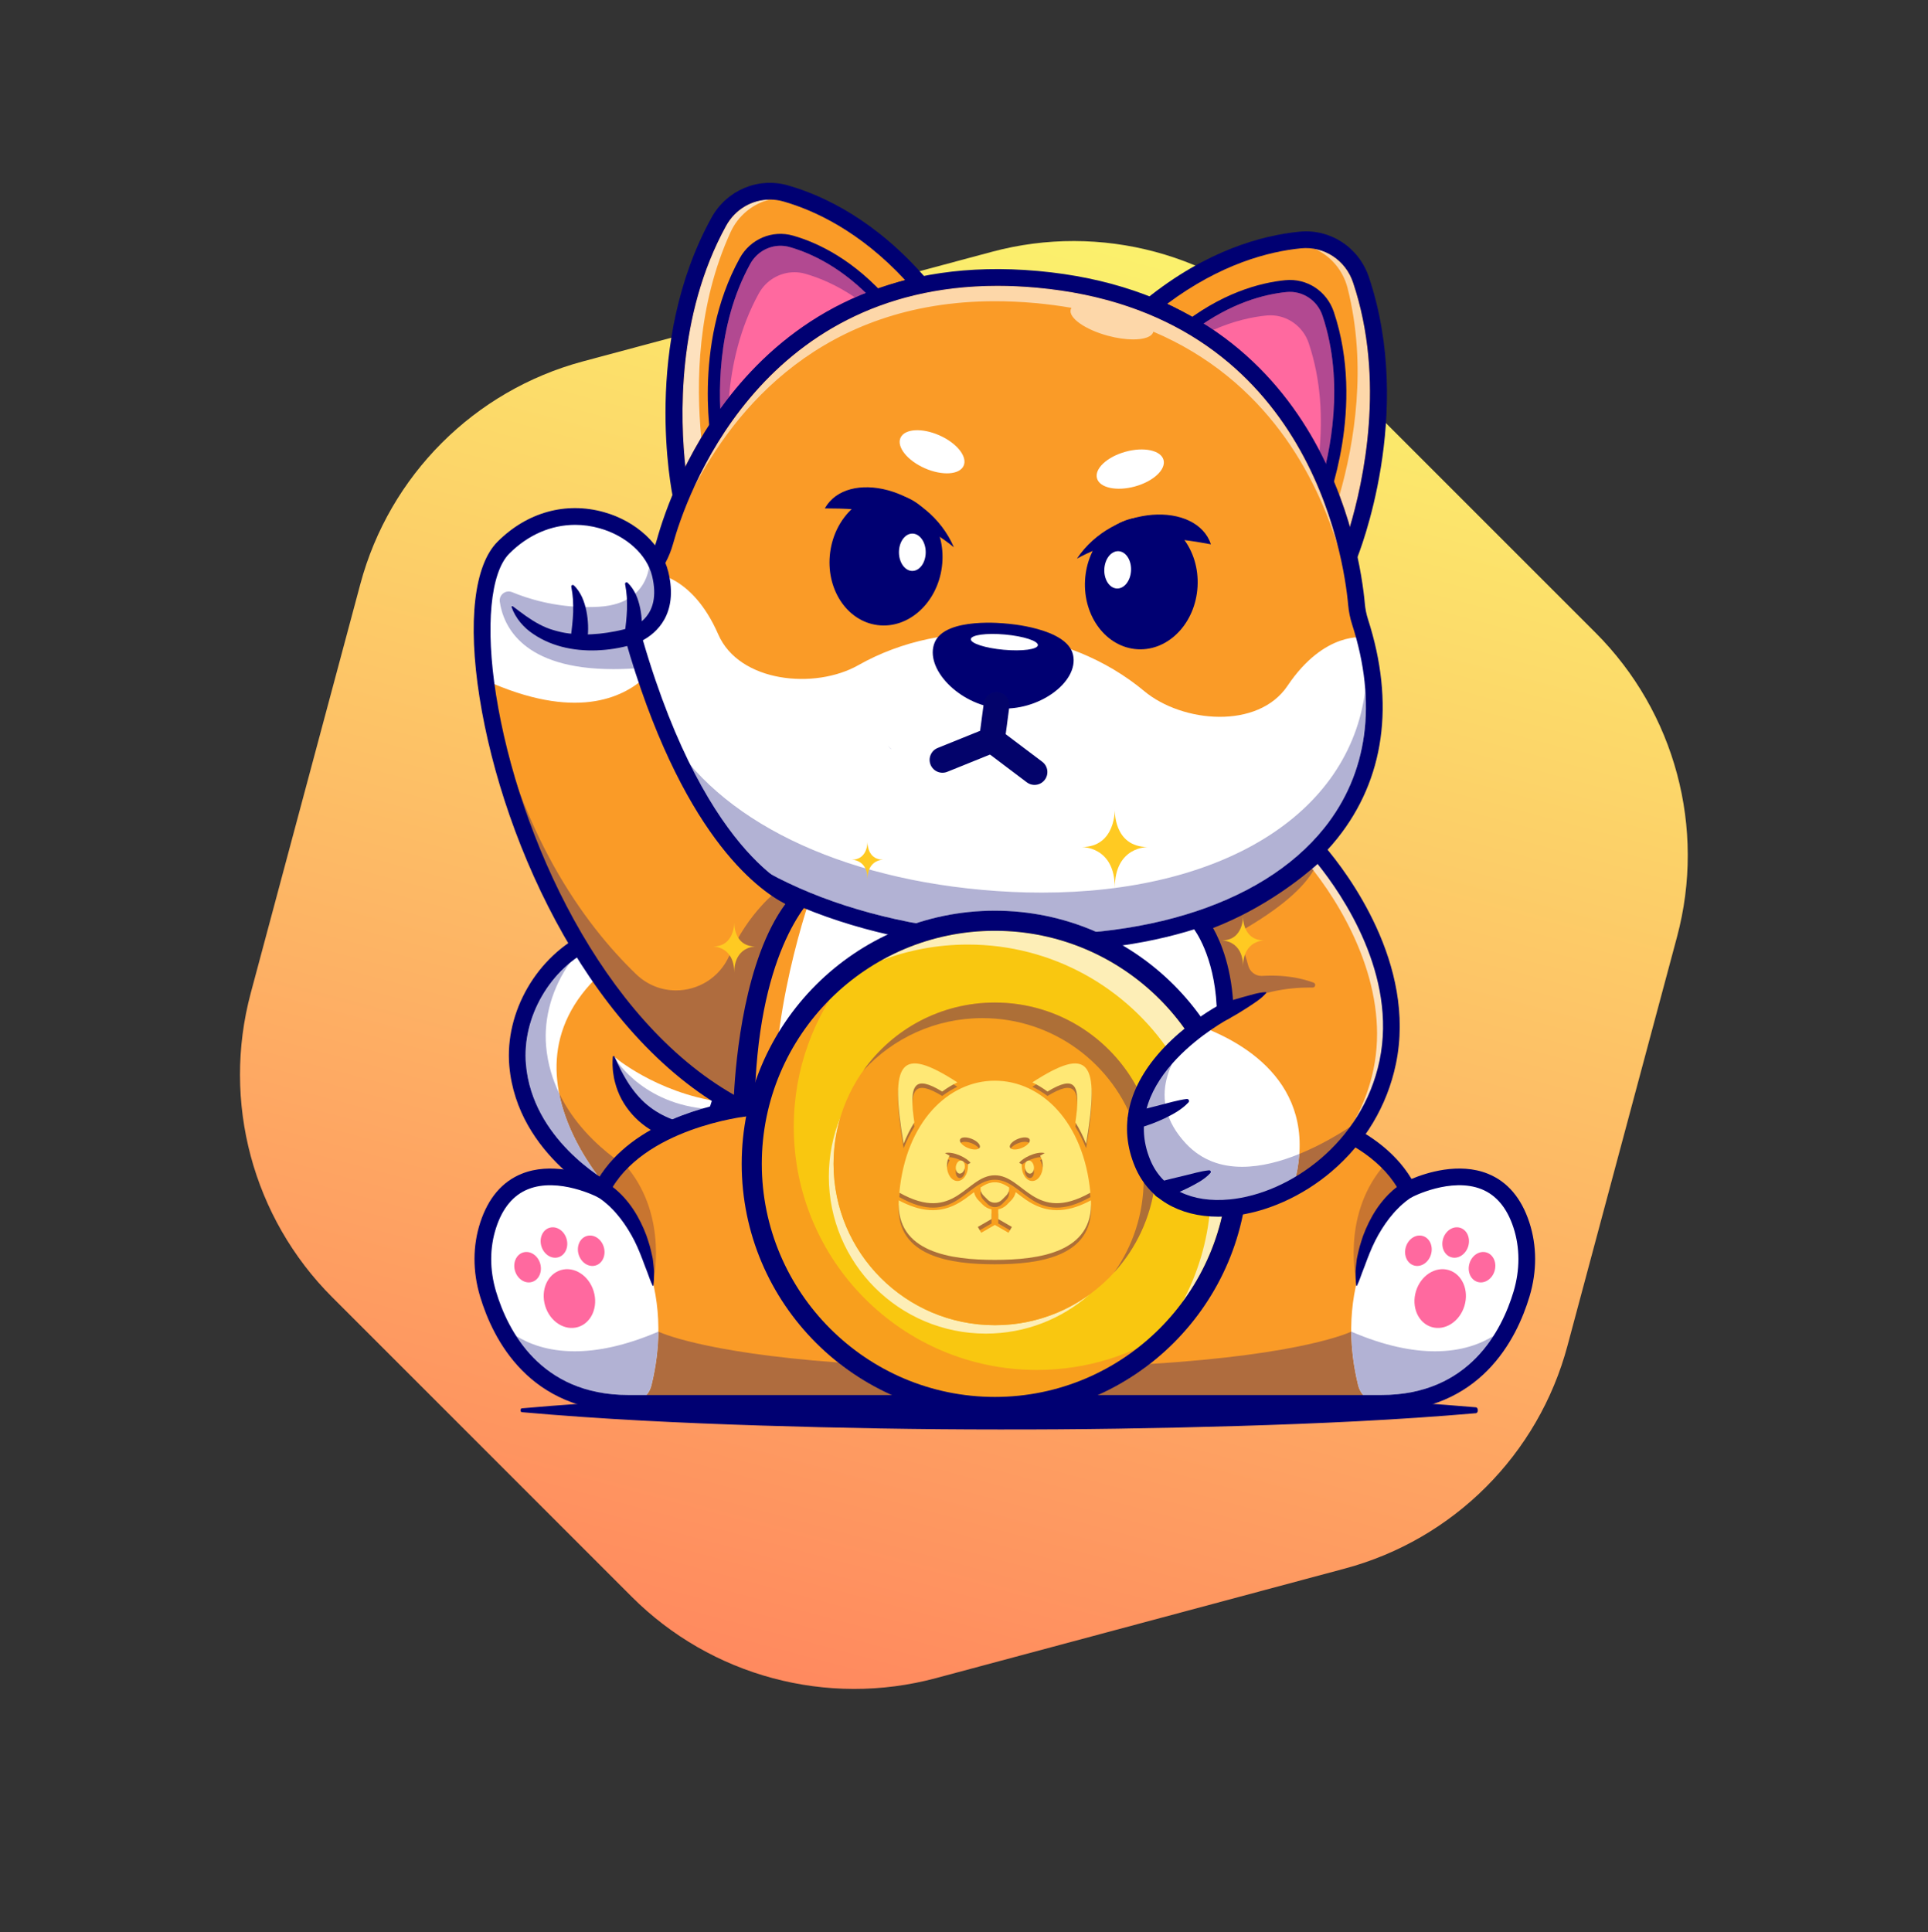 <svg width="464" height="465" viewBox="0 0 464 465" fill="none" xmlns="http://www.w3.org/2000/svg">
	<rect x="0" y="0" width="464" height="465" fill="#333333" stroke="none"/>
	<g id="mp-number-img-character">
		<g id="mp-number-img-layer">
			<path id="Polygon 1" d="M238.742 60.59C264.887 53.584 292.783 61.059 311.922 80.198L383.992 152.268C403.131 171.407 410.606 199.303 403.601 225.448L377.221 323.897C370.216 350.042 349.794 370.463 323.65 377.469L225.201 403.848C199.056 410.853 171.16 403.379 152.021 384.239L79.951 312.17C60.812 293.031 53.337 265.134 60.342 238.99L86.722 140.541C93.727 114.396 114.149 93.975 140.293 86.969L238.742 60.59Z" fill="url(#paint0_linear_165_861)"/>
		</g>
		<g id="mp-number-img-dog">
			<g id="mp-number-img-dog-inner">
				<path id="Vector" d="M355.231 338.668C336.092 337.012 316.953 336.157 297.813 335.583C278.673 335.014 259.534 334.719 240.394 334.749C221.254 334.752 202.114 335.092 182.975 335.7C163.834 336.313 144.695 337.212 125.555 338.915C125.393 338.93 125.269 339.146 125.278 339.399C125.287 339.635 125.408 339.818 125.555 339.832C144.695 341.533 163.834 342.434 182.975 343.046C202.114 343.655 221.254 343.996 240.394 343.998C259.534 344.028 278.673 343.732 297.813 343.163C316.953 342.589 336.092 341.735 355.231 340.08C355.482 340.058 355.673 339.724 355.66 339.334C355.647 338.972 355.46 338.688 355.231 338.668Z" fill="#000072"/>
				<path id="Vector_2" d="M124.579 256.369C126.401 276.928 147.079 287.226 147.656 287.506L147.666 287.512C158.527 286.512 165.312 281.092 169.499 274.061H169.505C169.522 274.025 169.544 273.997 169.562 273.963C170.87 271.764 171.921 269.405 172.761 266.971C172.972 266.377 173.167 265.772 173.349 265.166C177.753 250.6 175.252 234.337 175.252 234.337C169.893 229.02 164.433 225.929 159.165 224.592C139.71 219.628 122.985 238.456 124.579 256.369Z" fill="#FA9B27"/>
				<path id="Vector_3" d="M124.579 256.369C126.401 276.928 147.079 287.226 147.656 287.506C146.964 286.786 110.612 248.697 159.165 224.592C139.71 219.628 122.985 238.456 124.579 256.369Z" fill="white"/>
				<path id="Vector_4" d="M147.649 254.17C150.135 272.501 169.059 274.025 169.499 274.061H169.505C171.162 271.289 172.413 268.268 173.349 265.166C157.692 262.886 147.649 254.17 147.649 254.17Z" fill="white"/>
				<path id="Vector_5" d="M144.292 283.136C144.114 283.014 143.932 282.889 143.747 282.759C140.494 278.344 136.152 271.239 134.559 263.076C137.977 270.186 143.45 275.374 147.801 278.661C146.508 280.02 145.323 281.509 144.292 283.136Z" fill="#AF6C3E"/>
				<path id="Vector_6" d="M143.747 282.759C137.647 278.484 127.767 269.583 126.58 256.194C125.77 247.07 130.007 237.665 137.099 231.754C133.011 237.577 130.806 244.759 131.432 251.799C131.804 255.983 132.955 259.742 134.559 263.076C136.152 271.239 140.494 278.344 143.747 282.759Z" fill="#B2B2D4"/>
				<path id="Vector_7" d="M159.199 270.554C154.082 267.778 148.875 262.854 147.649 254.17C147.649 254.17 153.775 265.08 169.147 266.758C166.088 267.642 162.633 268.867 159.199 270.554Z" fill="#B2B2D4"/>
				<path id="Vector_8" d="M152.903 225.782C148.768 225.782 145.33 226.902 142.905 228.042C132.434 232.953 125.568 244.794 126.58 256.193C128.153 273.931 144.982 283.792 148.065 285.455C155.543 284.638 161.492 281.459 165.755 275.999C176.213 262.61 173.876 239.449 173.354 235.29C165.766 227.958 158.66 225.782 152.903 225.782ZM147.669 289.524C147.366 289.524 147.067 289.455 146.794 289.323C145.883 288.883 124.504 278.282 122.577 256.548C121.422 243.527 129.253 230.008 141.198 224.403C152.806 218.955 165.735 222.057 176.669 232.911C176.975 233.214 177.174 233.607 177.24 234.032C177.417 235.185 181.441 262.445 168.922 278.474C163.841 284.981 156.751 288.695 147.853 289.516C147.792 289.522 147.73 289.524 147.669 289.524Z" fill="#000072"/>
				<path id="Vector_9" d="M170.105 275.195C169.641 275.243 169.312 275.256 168.929 275.269C168.557 275.283 168.189 275.273 167.823 275.263C167.09 275.247 166.364 275.179 165.64 275.083C164.192 274.903 162.764 274.563 161.362 274.118C158.57 273.202 155.914 271.715 153.69 269.728C151.474 267.734 149.713 265.242 148.679 262.536C148.427 261.856 148.187 261.179 148.021 260.48C147.939 260.132 147.832 259.792 147.775 259.441L147.605 258.39C147.475 257.698 147.472 256.983 147.417 256.29C147.404 255.589 147.436 254.887 147.487 254.195L147.816 254.141C148.135 254.763 148.396 255.386 148.682 255.994L149.123 256.892C149.269 257.19 149.397 257.49 149.562 257.776C149.875 258.353 150.166 258.929 150.507 259.475C150.811 260.036 151.171 260.56 151.509 261.087C152.91 263.163 154.524 264.99 156.436 266.436C158.343 267.883 160.502 268.978 162.811 269.739C163.959 270.138 165.15 270.423 166.352 270.675C166.954 270.797 167.561 270.894 168.167 270.983C168.47 271.029 168.774 271.058 169.072 271.096L169.909 271.181L170.105 275.195Z" fill="#000072"/>
				<path id="Vector_10" d="M117.461 311.389C120.46 321.42 128.8 337.757 151.283 337.711H332.359C350.6 337.745 359.533 327 363.858 317.593C364.864 315.4 365.618 313.281 366.183 311.389C367.81 305.968 367.907 300.165 366.149 294.784C359.769 275.311 338.849 286.313 338.849 286.313C337.547 283.742 335.846 281.497 333.881 279.544C322.924 268.605 304.039 266.634 304.039 266.634C303.503 223.649 287.439 212.556 287.439 212.556L241.822 214.459H241.793L196.204 212.556C196.204 212.556 180.141 223.649 179.604 266.634C179.604 266.634 153.363 269.371 144.794 286.313C144.794 286.313 123.876 275.311 117.495 294.784C115.736 300.165 115.833 305.968 117.461 311.389Z" fill="#FA9B27"/>
				<path id="Vector_11" d="M326.845 333.358C327.466 335.906 329.736 337.711 332.359 337.711C354.845 337.757 363.184 321.42 366.183 311.389C367.81 305.968 367.907 300.165 366.149 294.784C360.591 277.827 344.012 283.979 339.821 285.852C339.168 286.142 338.581 286.545 338.081 287.053C334.56 290.62 320.406 306.952 326.845 333.358Z" fill="white"/>
				<path id="Vector_12" d="M156.796 333.358C156.177 335.906 153.906 337.711 151.283 337.711C128.8 337.757 120.46 321.42 117.461 311.389C115.833 305.968 115.736 300.165 117.495 294.784C123.051 277.827 139.631 283.979 143.823 285.852C144.474 286.142 145.061 286.545 145.561 287.053C149.083 290.62 163.237 306.952 156.796 333.358Z" fill="white"/>
				<path id="Vector_13" d="M196.206 212.557L241.821 214.373L287.438 212.557C287.438 212.557 329.015 321.735 241.821 321.735C154.628 321.735 196.206 212.557 196.206 212.557Z" fill="white"/>
				<path id="Vector_14" d="M340.774 310.721C339.622 314.501 341.299 318.361 344.521 319.341C347.741 320.322 351.284 318.052 352.435 314.27C353.587 310.489 351.908 306.628 348.688 305.648C345.468 304.668 341.922 306.939 340.774 310.721Z" fill="#FF699F"/>
				<path id="Vector_15" d="M353.652 304.027C353.056 305.984 353.926 307.982 355.593 308.49C357.26 308.997 359.095 307.822 359.688 305.864C360.287 303.907 359.418 301.909 357.751 301.401C356.08 300.894 354.248 302.069 353.652 304.027Z" fill="#FF699F"/>
				<path id="Vector_16" d="M338.342 300.066C337.746 302.024 338.615 304.022 340.283 304.529C341.95 305.036 343.785 303.861 344.378 301.904C344.977 299.946 344.108 297.948 342.441 297.44C340.774 296.933 338.938 298.109 338.342 300.066Z" fill="#FF699F"/>
				<path id="Vector_17" d="M347.306 298.086C346.713 300.045 347.579 302.042 349.247 302.55C350.914 303.058 352.749 301.881 353.345 299.923C353.941 297.966 353.072 295.968 351.404 295.461C349.737 294.953 347.906 296.128 347.306 298.086Z" fill="#FF699F"/>
				<path id="Vector_18" d="M142.871 310.721C144.022 314.501 142.343 318.361 139.123 319.341C135.903 320.322 132.358 318.052 131.208 314.27C130.057 310.489 131.734 306.628 134.956 305.648C138.176 304.668 141.719 306.939 142.871 310.721Z" fill="#FF699F"/>
				<path id="Vector_19" d="M129.991 304.027C130.588 305.984 129.719 307.982 128.052 308.49C126.384 308.997 124.549 307.822 123.953 305.864C123.358 303.907 124.227 301.909 125.894 301.401C127.561 300.894 129.395 302.069 129.991 304.027Z" fill="#FF699F"/>
				<path id="Vector_20" d="M145.301 300.066C145.897 302.024 145.028 304.022 143.362 304.529C141.693 305.036 139.858 303.861 139.263 301.904C138.667 299.946 139.536 297.948 141.204 297.44C142.871 296.933 144.705 298.109 145.301 300.066Z" fill="#FF699F"/>
				<path id="Vector_21" d="M136.336 298.086C136.931 300.045 136.063 302.042 134.395 302.55C132.728 303.058 130.894 301.881 130.298 299.923C129.703 297.966 130.571 295.968 132.239 295.461C133.906 294.953 135.74 296.128 136.336 298.086Z" fill="#FF699F"/>
				<path id="Vector_22" d="M328.034 335.699H264.286C268.735 333.703 272.904 331.189 276.713 328.233C313.853 325.971 325.032 320.527 325.191 320.45C325.225 324.435 325.718 328.742 326.845 333.358C327.063 334.242 327.475 335.038 328.034 335.699ZM214.571 335.699H155.607C156.167 335.038 156.581 334.242 156.796 333.358C157.923 328.742 158.419 324.435 158.453 320.45C158.604 320.523 168.729 325.454 201.696 327.881C205.624 330.988 209.948 333.626 214.571 335.699Z" fill="#AF6C3E"/>
				<path id="Vector_23" d="M332.452 335.699C332.422 335.699 332.39 335.699 332.359 335.699H328.034C327.475 335.039 327.063 334.243 326.845 333.358C325.718 328.742 325.225 324.436 325.191 320.45V320.449C333.332 323.94 339.994 325.183 345.35 325.183C351.88 325.183 356.469 323.336 359.446 321.464C354.724 328.814 346.539 335.699 332.452 335.699Z" fill="#B2B2D4"/>
				<path id="Vector_24" d="M155.607 335.699H151.279C151.248 335.699 151.218 335.699 151.187 335.699C137.104 335.699 128.92 328.813 124.199 321.464C127.175 323.336 131.765 325.183 138.294 325.183C143.649 325.185 150.31 323.941 158.451 320.449C158.451 320.449 158.453 320.45 158.453 320.45C158.419 324.436 157.923 328.742 156.796 333.358C156.581 334.243 156.167 335.039 155.607 335.699Z" fill="#B2B2D4"/>
				<path id="Vector_25" d="M326.482 308.698C326.482 308.698 322.719 293.173 332.555 281.061C334.337 282.853 335.88 284.895 337.054 287.218C337.103 287.316 337.162 287.41 337.225 287.497C334.396 289.859 328.662 296.054 326.482 308.698Z" fill="#C87530"/>
				<path id="Vector_26" d="M157.161 308.698C154.982 296.053 149.246 289.859 146.417 287.497C146.481 287.409 146.539 287.316 146.588 287.218C147.763 284.897 149.308 282.856 151.089 281.063C160.926 293.174 157.161 308.698 157.161 308.698Z" fill="#C87530"/>
				<path id="Vector_27" d="M339.749 288.108L339.528 288.244C339.438 288.298 339.336 288.373 339.24 288.437C339.047 288.561 338.852 288.719 338.653 288.86C338.451 288.996 338.265 289.169 338.069 289.323C337.874 289.476 337.678 289.638 337.492 289.813L336.927 290.322L336.383 290.868C336.004 291.216 335.679 291.622 335.325 292.002C333.955 293.566 332.767 295.326 331.708 297.184C330.649 299.046 329.798 301.046 329.018 303.094C328.615 304.114 328.277 305.165 327.839 306.202C327.463 307.256 327.088 308.32 326.588 309.385L326.581 309.392C326.556 309.444 326.497 309.466 326.444 309.443C326.41 309.426 326.389 309.393 326.383 309.359C326.256 308.205 326.224 307.044 326.24 305.881C326.29 305.307 326.33 304.728 326.404 304.153C326.476 303.579 326.51 302.993 326.65 302.429C326.901 301.296 327.134 300.151 327.516 299.041C327.696 298.483 327.854 297.916 328.056 297.363C328.267 296.813 328.494 296.269 328.715 295.72C329.655 293.548 330.826 291.443 332.319 289.528C333.07 288.577 333.872 287.652 334.791 286.822C335.014 286.608 335.241 286.399 335.489 286.205C335.735 286.009 335.961 285.803 336.225 285.618C336.482 285.429 336.731 285.238 337.013 285.065C337.156 284.976 337.284 284.889 337.436 284.8C337.6 284.707 337.709 284.636 337.948 284.516C338.936 284.014 340.14 284.408 340.643 285.395C341.118 286.33 340.789 287.462 339.914 288.005L339.749 288.108Z" fill="#000072"/>
				<path id="Vector_28" d="M145.697 284.517C145.933 284.636 146.043 284.707 146.207 284.8C146.361 284.889 146.487 284.976 146.629 285.065C146.914 285.238 147.159 285.429 147.417 285.618C147.68 285.803 147.909 286.009 148.155 286.205C148.401 286.399 148.631 286.608 148.852 286.822C149.773 287.652 150.573 288.577 151.326 289.528C152.817 291.443 153.988 293.548 154.928 295.72C155.149 296.269 155.378 296.813 155.588 297.363C155.789 297.916 155.947 298.483 156.128 299.041C156.508 300.151 156.741 301.296 156.994 302.429C157.135 302.993 157.166 303.579 157.241 304.153C157.314 304.728 157.355 305.307 157.402 305.882C157.42 307.044 157.39 308.205 157.259 309.359C157.252 309.416 157.201 309.458 157.143 309.451C157.105 309.447 157.076 309.424 157.06 309.392L157.058 309.385C156.555 308.32 156.178 307.256 155.805 306.202C155.368 305.165 155.029 304.114 154.623 303.094C153.844 301.046 152.996 299.046 151.934 297.185C150.877 295.326 149.688 293.566 148.318 292.002C147.966 291.622 147.64 291.216 147.26 290.868L146.717 290.322L146.151 289.813C145.964 289.638 145.771 289.476 145.575 289.323C145.379 289.169 145.19 288.996 144.991 288.86C144.793 288.72 144.595 288.561 144.402 288.437C144.307 288.373 144.205 288.298 144.116 288.245L143.894 288.108L143.735 288.009C142.794 287.428 142.501 286.192 143.082 285.25C143.633 284.358 144.777 284.053 145.697 284.517Z" fill="#000072"/>
				<path id="Vector_29" d="M151.279 335.699H332.359C332.39 335.699 332.422 335.699 332.452 335.699C353.646 335.699 361.477 320.114 364.262 310.813C365.83 305.574 365.82 300.246 364.237 295.408C362.703 290.726 360.132 287.627 356.599 286.193C349.225 283.205 339.876 288.04 339.783 288.09C339.308 288.341 338.75 288.391 338.237 288.226C337.725 288.062 337.3 287.699 337.054 287.218C329.075 271.438 304.083 268.657 303.831 268.631C302.817 268.525 302.043 267.677 302.03 266.658C301.571 229.678 289.342 216.887 286.759 214.597L241.905 216.467C241.849 216.468 241.793 216.468 241.738 216.467L196.882 214.597C194.322 216.865 182.073 229.646 181.612 266.658C181.6 267.677 180.826 268.525 179.812 268.631C179.562 268.657 154.554 271.469 146.588 287.218C146.346 287.699 145.92 288.062 145.407 288.226C144.894 288.39 144.337 288.341 143.86 288.09C143.769 288.041 134.371 283.211 127.032 286.199C123.503 287.635 120.939 290.734 119.408 295.409L117.498 294.783L119.408 295.409C117.824 300.246 117.815 305.573 119.384 310.813C122.167 320.113 129.999 335.698 151.187 335.699C151.219 335.699 151.248 335.699 151.279 335.699ZM332.459 339.719C332.425 339.719 332.39 339.719 332.356 339.719H151.283C151.249 339.719 151.214 339.719 151.18 339.719C127.392 339.719 118.637 322.338 115.534 311.965C113.729 305.936 113.748 299.778 115.588 294.158C117.507 288.3 120.853 284.367 125.537 282.468C132.526 279.637 140.454 282.247 143.94 283.708C152.285 269.797 171.627 265.797 177.625 264.872C178.569 222.772 194.382 211.374 195.064 210.904C195.423 210.655 195.855 210.532 196.289 210.55L241.822 212.448L287.354 210.55C287.788 210.532 288.22 210.655 288.579 210.904C289.261 211.374 305.074 222.772 306.018 264.872C312.017 265.797 331.36 269.797 339.706 283.708C343.189 282.247 351.116 279.634 358.108 282.468C362.79 284.367 366.137 288.3 368.056 294.158C369.897 299.779 369.913 305.937 368.108 311.965C365.007 322.337 356.248 339.718 332.459 339.719Z" fill="#000072"/>
				<path id="Vector_30" d="M324.622 133.852C324.622 133.852 338.473 99.954 327.54 67.34C325.463 61.143 319.421 57.113 312.915 57.756C304.249 58.61 291.199 62.1 276.969 73.625C276.969 73.625 312.567 86.116 324.622 133.852Z" fill="#FA9B27"/>
				<path id="Vector_31" d="M324.88 126.779C324.181 124.362 323.349 121.822 322.362 119.198C325.972 106.543 329.043 88.028 324.312 69.327C323.232 65.059 320.282 61.634 316.473 59.901C320.657 60.687 324.203 63.699 325.634 67.977C333.452 91.297 328.193 115.598 324.88 126.779Z" fill="#FDD7A9"/>
				<path id="Vector_32" d="M280.886 73.122C284.493 74.845 290.713 78.31 297.597 84.324C306.472 92.073 318.019 105.601 324.79 127.08C328.096 116.041 333.523 91.508 325.634 67.977C323.827 62.587 318.674 59.209 313.113 59.755C305.417 60.513 293.772 63.485 280.886 73.122ZM324.622 135.862C324.576 135.862 324.529 135.859 324.479 135.856C323.616 135.796 322.887 135.185 322.673 134.344C316.598 110.281 304.327 95.576 295.102 87.478C285.089 78.689 276.389 75.55 276.303 75.519C275.617 75.276 275.115 74.684 274.992 73.966C274.868 73.249 275.14 72.52 275.706 72.063C290.412 60.15 303.951 56.62 312.718 55.756C320.161 55.021 327.041 59.523 329.447 66.701C340.491 99.643 327.059 133.2 326.482 134.612C326.172 135.371 325.432 135.862 324.622 135.862Z" fill="#000072"/>
				<path id="Vector_33" d="M317.612 121.732C317.612 121.732 327.237 98.178 319.639 75.516C318.196 71.209 313.998 68.412 309.477 68.856C303.457 69.449 294.389 71.874 284.501 79.884C284.501 79.884 309.236 88.562 317.612 121.732Z" fill="#FF699F"/>
				<path id="Vector_34" d="M319.118 111.561C318.624 110.522 318.102 109.479 317.553 108.432C318.282 100.693 317.977 91.57 314.964 82.585C313.622 78.58 309.896 75.879 305.746 75.879C305.434 75.879 305.12 75.897 304.804 75.925C301.39 76.264 296.999 77.189 292.034 79.384C291.264 78.862 290.475 78.347 289.672 77.847C297.644 72.51 304.763 70.762 309.619 70.284C309.893 70.256 310.167 70.244 310.437 70.244C313.963 70.244 317.119 72.51 318.279 75.972C322.694 89.137 321.105 102.757 319.118 111.561Z" fill="#B24991"/>
				<path id="Vector_35" d="M287.307 79.518C293.453 82.43 309.981 92.303 317.73 116.886C320.03 109.158 323.728 92.22 318.279 75.972C317.03 72.243 313.466 69.902 309.618 70.284C304.288 70.809 296.23 72.864 287.307 79.518ZM317.612 123.167C317.579 123.167 317.545 123.165 317.511 123.163C316.892 123.118 316.372 122.684 316.221 122.083C308.147 90.112 284.264 81.322 284.024 81.238C283.535 81.064 283.176 80.639 283.088 80.126C283.001 79.614 283.194 79.096 283.598 78.766C293.824 70.483 303.24 68.03 309.337 67.427C314.524 66.918 319.322 70.054 321.002 75.059C328.68 97.963 319.341 121.292 318.94 122.274C318.72 122.817 318.192 123.167 317.612 123.167Z" fill="#000072"/>
				<path id="Vector_36" d="M163.922 119.31C163.922 119.31 156.381 83.477 172.99 53.353C176.146 47.631 182.815 44.753 189.099 46.551C197.47 48.948 209.683 54.722 221.611 68.614C221.611 68.614 184.351 74.513 163.922 119.31Z" fill="#FA9B27"/>
				<path id="Vector_37" d="M164.937 112.306C163.686 100.715 162.872 75.863 174.751 54.325C176.931 50.37 180.959 48.041 185.218 48.022C181.159 49.044 177.641 51.882 175.81 55.891C167.796 73.439 167.495 92.204 168.774 105.302C167.335 107.704 166.06 110.057 164.937 112.306Z" fill="#FDE1BE"/>
				<path id="Vector_38" d="M185.272 48.022C180.993 48.022 176.94 50.354 174.751 54.325C162.766 76.059 163.701 101.165 164.972 112.618C175.489 92.704 189.277 81.471 199.399 75.438C207.252 70.756 213.991 68.465 217.85 67.418C206.903 55.623 195.982 50.612 188.546 48.482C187.458 48.171 186.357 48.022 185.272 48.022ZM163.923 121.32C163.849 121.32 163.774 121.315 163.701 121.307C162.838 121.212 162.134 120.573 161.955 119.724C161.642 118.23 154.453 82.809 171.231 52.385C174.886 45.756 182.462 42.561 189.652 44.619C198.122 47.044 210.807 52.947 223.136 67.306C223.61 67.859 223.749 68.626 223.497 69.309C223.246 69.992 222.645 70.486 221.925 70.601C221.838 70.613 212.716 72.141 201.287 78.99C190.758 85.302 176.047 97.563 165.75 120.144C165.421 120.865 164.703 121.32 163.923 121.32Z" fill="#000072"/>
				<path id="Vector_39" d="M172.994 108.645C172.994 108.645 167.754 83.746 179.295 62.817C181.488 58.839 186.121 56.84 190.487 58.088C196.305 59.752 204.79 63.767 213.078 73.419C213.078 73.419 187.188 77.515 172.994 108.645Z" fill="#FF699F"/>
				<path id="Vector_40" d="M173.339 98.37C172.967 89.35 173.846 75.671 180.552 63.51C182.067 60.761 184.869 59.15 187.829 59.15C188.58 59.15 189.341 59.252 190.093 59.47C194.783 60.811 201.472 63.807 208.358 70.489C207.478 70.837 206.609 71.2 205.757 71.576C201.269 68.524 197.114 66.828 193.818 65.885C192.944 65.633 192.059 65.515 191.185 65.515C187.694 65.515 184.379 67.431 182.625 70.61C178.049 78.909 176.111 87.826 175.439 95.573C174.714 96.501 174.011 97.439 173.339 98.37Z" fill="#B24991"/>
				<path id="Vector_41" d="M187.829 59.15C184.869 59.15 182.067 60.761 180.552 63.51C172.277 78.515 172.873 95.843 173.747 103.857C185.785 81.064 203.816 74.32 210.384 72.557C202.801 64.41 195.242 60.942 190.093 59.47C189.341 59.252 188.58 59.15 187.829 59.15ZM172.995 110.08C172.942 110.08 172.889 110.077 172.836 110.071C172.221 110.003 171.718 109.547 171.59 108.94C171.371 107.903 166.373 83.274 178.038 62.121C180.588 57.502 185.87 55.272 190.882 56.71C196.773 58.396 205.596 62.5 214.167 72.486C214.507 72.879 214.606 73.426 214.426 73.913C214.246 74.401 213.817 74.755 213.303 74.835C213.054 74.876 187.981 79.238 174.299 109.24C174.065 109.755 173.552 110.08 172.995 110.08Z" fill="#000072"/>
				<path id="Vector_42" d="M235.253 226.251C297.384 231.874 341.559 202.334 328.425 153.403C328.09 152.158 327.718 150.904 327.314 149.633C326.867 148.255 326.591 146.832 326.457 145.389C325.358 133.209 316.541 73.268 249.645 67.216C182.748 61.162 163.315 118.546 160.046 130.331C159.655 131.725 159.128 133.077 158.443 134.352C133.04 181.741 171.539 220.486 235.253 226.251Z" fill="#FA9B27"/>
				<path id="Vector_43" d="M156.67 137.861C156.67 137.861 166.412 137.883 172.86 152.665C177.927 164.266 196.125 165.981 206.548 160.082C216.967 154.19 229.448 151.573 241.881 152.698C254.314 153.824 266.177 158.643 275.368 166.31C284.565 173.984 302.774 175.564 309.841 165.061C318.838 151.677 328.425 153.403 328.425 153.403C341.559 202.334 297.383 231.875 235.253 226.252C173.122 220.63 134.967 183.639 156.67 137.861Z" fill="white"/>
				<path id="Vector_44" d="M263.824 224.252C256.351 220.974 248.097 219.153 239.428 219.153C232.793 219.153 226.402 220.22 220.418 222.19C203.392 219.009 188.635 213.211 177.272 205.372C171.692 198.985 165.258 189.11 159.273 173.932C170.388 195.592 198.867 210.751 236.348 214.143C241.252 214.587 246.05 214.804 250.703 214.804C293.495 214.804 324.781 196.403 328.577 166.004C329.503 178.599 326.178 189.91 318.689 199.27C307.591 213.142 287.989 221.863 263.824 224.252ZM155.153 162.353C154.471 160.226 153.793 158.024 153.123 155.746C153.294 154.614 153.506 153.475 153.755 152.334C153.895 152.26 154.041 152.181 154.192 152.092C154.13 155.614 154.458 159.037 155.153 162.353Z" fill="#B2B2D4"/>
				<path id="Vector_45" d="M257.058 155.996C252.202 154.289 247.091 153.169 241.881 152.698C239.994 152.526 238.106 152.442 236.224 152.442C232.927 152.442 229.652 152.702 226.433 153.212C229.425 151.387 234.099 150.995 237.554 150.995C240.141 150.995 242.043 151.215 242.043 151.215C242.043 151.215 252.49 151.903 257.058 155.996Z" fill="#AF6C3E"/>
				<path id="Vector_46" d="M326.274 153.376C326.231 153.161 326.19 152.945 326.153 152.728C326.215 152.942 326.274 153.156 326.336 153.372C326.314 153.373 326.296 153.375 326.274 153.376Z" fill="#FDD7A9"/>
				<path id="Vector_47" d="M327.034 156.105C326.954 155.855 326.876 155.604 326.796 155.351C326.588 154.702 326.414 154.044 326.274 153.376C326.296 153.375 326.314 153.373 326.336 153.372C326.588 154.288 326.821 155.199 327.034 156.105Z" fill="white"/>
				<path id="Vector_48" d="M158.868 138.024C158.863 138.004 158.858 137.982 158.852 137.962C158.91 137.842 158.968 137.724 159.028 137.603C158.977 137.744 158.923 137.886 158.868 138.024ZM322.073 131.812C316.85 114.607 304.886 91.474 277.563 79.816C277.56 79.828 277.561 79.84 277.559 79.85C277.235 81.052 275.357 81.685 272.726 81.685C270.956 81.685 268.846 81.399 266.638 80.803C261.15 79.322 257.139 76.494 257.679 74.488C257.718 74.345 257.787 74.212 257.869 74.082C255.069 73.597 252.16 73.209 249.127 72.933C245.795 72.631 242.573 72.489 239.473 72.489C197.845 72.489 176.754 98.426 166.824 117.695C175.379 98.755 195.9 68.781 240.062 68.781C243.083 68.781 246.217 68.924 249.464 69.216C300.215 73.808 316.732 110.272 322.073 131.812Z" fill="#FDD7A9"/>
				<path id="Vector_49" d="M240.062 68.781C182.275 68.781 164.969 120.102 161.979 130.871C161.545 132.433 160.952 133.924 160.213 135.302C150.806 152.849 150.047 169.941 158.015 184.73C169.548 206.134 198.49 220.909 235.434 224.252C272.377 227.594 303.5 218.255 318.689 199.27C329.183 186.151 331.505 169.201 325.398 150.249C324.92 148.763 324.603 147.19 324.457 145.574C323.399 133.86 314.799 75.128 249.464 69.216C246.217 68.924 243.083 68.781 240.062 68.781ZM249.877 228.935C245.059 228.935 240.117 228.71 235.071 228.254C196.781 224.789 166.652 209.231 154.477 186.636C145.838 170.603 146.598 152.196 156.672 133.402C157.27 132.286 157.753 131.074 158.107 129.796C161.402 117.924 181.315 59.011 249.826 65.214C318.338 71.414 327.348 132.94 328.46 145.212C328.577 146.533 328.836 147.813 329.224 149.017C335.762 169.313 333.204 187.559 321.828 201.781C307.907 219.181 281.623 228.935 249.877 228.935Z" fill="#000072"/>
				<path id="Vector_50" d="M297.331 280.682C297.331 312.996 271.136 339.19 238.824 339.19C206.511 339.19 180.315 312.996 180.315 280.682C180.315 248.37 206.511 222.175 238.824 222.175C271.136 222.175 297.331 248.37 297.331 280.682Z" fill="#F9C710"/>
				<path id="Vector_51" d="M237.265 320.927C216.38 320.927 199.468 304 199.468 283.129C199.468 278.1 200.451 273.295 202.238 268.902C201.176 272.442 200.605 276.193 200.605 280.078C200.605 301.519 217.987 318.901 239.429 318.901C247.929 318.901 255.792 316.168 262.186 311.534C255.54 317.381 246.819 320.927 237.265 320.927Z" fill="#FDEEB7"/>
				<path id="Vector_52" d="M195.801 241.097C186.548 251.446 180.92 265.104 180.92 280.078C180.92 312.392 207.115 338.586 239.428 338.586C255.114 338.586 269.357 332.413 279.862 322.364C280.592 321.55 281.3 320.716 281.984 319.86C272.701 326.058 261.537 329.673 249.539 329.673C217.225 329.673 191.03 303.479 191.03 271.165C191.03 257.339 195.824 244.639 203.85 234.626C200.977 236.545 198.285 238.714 195.801 241.097Z" fill="#F89F1D"/>
				<path id="Vector_53" d="M284.616 313.273C288.252 306.447 290.574 298.817 291.246 290.718C291.883 290.762 292.529 290.785 293.183 290.785C293.619 290.785 294.057 290.775 294.499 290.755C292.893 299.056 289.453 306.706 284.616 313.273ZM281.662 253.406C271.175 237.672 253.268 227.304 232.94 227.304C225.567 227.304 218.512 228.667 212.014 231.155C220.125 226.592 229.478 223.988 239.428 223.988C258.953 223.988 276.179 234.016 286.228 249.191C284.725 250.424 283.161 251.834 281.662 253.406Z" fill="#FDEEB7"/>
				<path id="Vector_54" d="M239.428 223.988C208.499 223.988 183.338 249.151 183.338 280.079C183.338 311.007 208.499 336.168 239.428 336.168C270.356 336.168 295.518 311.007 295.518 280.079C295.518 249.151 270.356 223.988 239.428 223.988ZM239.428 341.003C205.833 341.003 178.502 313.672 178.502 280.079C178.502 246.484 205.833 219.153 239.428 219.153C273.022 219.153 300.353 246.484 300.353 280.079C300.353 313.672 273.022 341.003 239.428 341.003Z" fill="#000072"/>
				<path id="Vector_55" d="M278.251 280.078C278.251 301.519 260.868 318.901 239.428 318.901C217.987 318.901 200.605 301.519 200.605 280.078C200.605 258.637 217.987 241.255 239.428 241.255C260.868 241.255 278.251 258.637 278.251 280.078Z" fill="#F89F1D"/>
				<path id="Vector_56" d="M268.114 306.233C272.604 299.902 275.239 292.168 275.239 283.825C275.239 282.58 275.181 281.351 275.066 280.137C275.822 281.899 276.802 283.433 277.968 284.746C276.981 292.976 273.418 300.415 268.114 306.233ZM273.236 271.483C268.081 256.095 253.549 245.009 236.424 245.009C225.074 245.009 214.877 249.87 207.778 257.616C214.797 247.711 226.359 241.261 239.43 241.261C255.089 241.261 268.58 250.531 274.717 263.882C273.799 266.256 273.249 268.799 273.236 271.483Z" fill="#AD6F37"/>
				<path id="Vector_57" d="M116.215 157.154C116.348 159.264 116.565 161.455 116.855 163.718C121.229 198.093 142.68 248.477 178.521 266.776C178.521 266.776 179.603 231.617 191.378 217.691C191.655 217.361 191.945 217.039 192.236 216.734C192.236 216.734 190.322 216.24 187.221 214.248L187.207 214.235C179.979 209.578 166.304 196.746 155.34 162.932C155.102 162.2 154.865 161.455 154.628 160.703C153.849 158.216 153.077 155.636 152.312 152.946C152.312 152.946 161.831 150.247 158.896 138.136C158.44 136.269 157.576 134.487 156.376 132.858H156.368C149.793 123.927 133.281 119.658 121.156 131.79C119.916 133.03 118.906 134.726 118.122 136.823C116.275 141.724 115.655 148.783 116.215 157.154Z" fill="#FA9B27"/>
				<path id="Vector_58" d="M178.521 266.776C177.493 266.252 176.477 265.7 175.472 265.124C174.263 264.43 173.066 263.696 171.892 262.931C159.45 254.821 148.959 242.828 140.547 229.299C139.841 228.164 139.147 227.017 138.471 225.861C126.564 205.528 119.218 182.288 116.855 163.718C117.053 163.807 117.249 163.896 117.444 163.982C124.71 200.489 140.433 222.255 153.112 234.451C155.86 237.094 159.297 238.338 162.696 238.338C167.979 238.338 173.171 235.333 175.548 229.906C180.1 219.507 187.207 214.235 187.207 214.235L187.221 214.248C187.392 214.379 189.075 215.745 191.378 217.691C179.603 231.617 178.521 266.776 178.521 266.776ZM116.855 163.718C116.657 162.176 116.493 160.667 116.367 159.195C116.495 160.667 116.658 162.176 116.855 163.718Z" fill="#AF6C3E"/>
				<path id="Vector_59" d="M116.855 163.718C138.275 173.414 149.805 168.071 155.34 162.932C154.318 159.772 153.308 156.449 152.312 152.946C152.312 152.946 161.831 150.247 158.895 138.136C155.953 126.025 135.49 117.45 121.156 131.79C119.916 133.03 118.906 134.725 118.122 136.823C115.813 142.958 115.417 152.484 116.855 163.718Z" fill="white"/>
				<path id="Vector_60" d="M158.355 136.421C157.869 135.176 157.199 133.98 156.373 132.858H156.375C157.203 133.981 157.87 135.176 158.355 136.421Z" fill="#AF6C3E"/>
				<path id="Vector_61" d="M147.607 161.024C125.712 161.022 121.132 150.601 120.278 144.81C120.077 143.445 121.157 142.33 122.41 142.33C122.684 142.33 122.966 142.383 123.246 142.499C126.832 143.992 133.316 146.093 141.41 146.093C142.306 146.093 143.225 146.067 144.159 146.012C158.071 145.189 156.368 132.858 156.368 132.858H156.373C157.199 133.98 157.869 135.176 158.355 136.421C158.573 136.982 158.754 137.555 158.896 138.136C159.288 139.756 159.458 141.208 159.458 142.507C159.455 150.921 152.312 152.946 152.312 152.946C153.077 155.636 153.849 158.216 154.628 160.703C152.108 160.921 149.773 161.024 147.607 161.024Z" fill="#B2B2D4"/>
				<path id="Vector_62" d="M152.97 154.847C152.212 155.107 151.579 155.293 150.881 155.47C150.198 155.641 149.514 155.795 148.824 155.923C147.447 156.18 146.056 156.362 144.654 156.451C143.252 156.547 141.841 156.56 140.43 156.463C139.02 156.376 137.609 156.188 136.219 155.884C133.442 155.283 130.726 154.202 128.367 152.589C125.982 151.027 124.064 148.746 123.127 146.115C123.093 146.019 123.144 145.913 123.239 145.879C123.3 145.857 123.364 145.87 123.411 145.905L123.416 145.909C125.617 147.568 127.584 149.082 129.791 150.236C130.882 150.82 132.028 151.296 133.216 151.641C134.403 151.984 135.603 152.281 136.838 152.43C138.07 152.587 139.314 152.669 140.563 152.682C141.814 152.688 143.069 152.611 144.32 152.488C145.57 152.351 146.819 152.17 148.056 151.924C148.672 151.796 149.29 151.673 149.899 151.52C150.492 151.372 151.145 151.211 151.649 151.05L151.708 151.032C152.766 150.697 153.894 151.282 154.23 152.339C154.56 153.381 153.995 154.492 152.97 154.847Z" fill="#000072"/>
				<path id="Vector_63" d="M150.327 152.628L150.505 151.192L150.673 149.696C150.776 148.695 150.85 147.691 150.892 146.684C150.915 145.681 150.902 144.681 150.848 143.669C150.78 142.66 150.644 141.66 150.441 140.587L150.437 140.566C150.4 140.368 150.53 140.176 150.729 140.14C150.846 140.117 150.962 140.156 151.044 140.23C151.898 141.022 152.535 142.031 153.038 143.086C153.515 144.149 153.842 145.268 154.073 146.396C154.303 147.523 154.425 148.663 154.472 149.802C154.496 150.372 154.496 150.941 154.467 151.513C154.442 152.095 154.399 152.629 154.293 153.269C154.114 154.364 153.081 155.106 151.987 154.927C150.919 154.752 150.185 153.765 150.318 152.699L150.327 152.628Z" fill="#000072"/>
				<path id="Vector_64" d="M137.375 153.254L137.554 151.819L137.721 150.323C137.825 149.321 137.9 148.318 137.941 147.311C137.964 146.308 137.951 145.308 137.897 144.295C137.828 143.286 137.692 142.287 137.49 141.213L137.486 141.192C137.45 140.994 137.579 140.803 137.777 140.766C137.895 140.744 138.011 140.782 138.091 140.858C138.946 141.649 139.583 142.659 140.086 143.714C140.564 144.777 140.89 145.895 141.122 147.022C141.352 148.149 141.474 149.289 141.522 150.429C141.544 151 141.544 151.569 141.516 152.14C141.491 152.722 141.447 153.256 141.343 153.895C141.163 154.991 140.13 155.733 139.035 155.553C137.968 155.379 137.234 154.391 137.366 153.326L137.375 153.254Z" fill="#000072"/>
				<path id="Vector_65" d="M138.433 126.302C132.669 126.302 127.101 128.684 122.577 133.208C118.012 137.773 116.784 150.784 119.372 167.165C124.772 201.351 144.912 245.391 176.634 263.472C177.089 254.733 179.217 230.853 189.014 217.537C182.154 214.01 163.724 200.503 150.377 153.497C150.074 152.43 150.694 151.318 151.762 151.016C152.53 150.785 159.328 148.442 156.941 138.61C155.685 133.435 150.714 128.926 144.276 127.118C142.328 126.571 140.369 126.302 138.433 126.302ZM178.521 268.784C178.208 268.784 177.895 268.711 177.608 268.564C143.016 250.906 121.114 203.948 115.402 167.791C112.533 149.63 114.112 135.989 119.735 130.366C126.836 123.265 136.176 120.67 145.361 123.249C153.176 125.442 159.253 131.099 160.846 137.661C163.338 147.923 157.795 152.42 154.724 154.07C170.433 207.953 192.557 214.738 192.781 214.801C193.447 214.988 193.971 215.504 194.165 216.167C194.361 216.831 194.201 217.55 193.741 218.067C181.191 232.235 180.535 266.461 180.53 266.805C180.519 267.498 180.152 268.138 179.557 268.496C179.239 268.687 178.881 268.784 178.521 268.784Z" fill="#000072"/>
				<path id="Vector_66" d="M275.033 280.058C282.961 298.777 315.984 291.865 329.317 268.085C331.412 264.343 333.024 260.179 333.971 255.638C338.147 235.634 326.398 215.664 317.297 204.999L317.291 204.988C317.291 204.988 305.758 216.469 288.884 222.313C288.884 222.313 294.495 229.196 294.866 243.334C294.866 243.334 291.666 244.991 287.73 248.001C279.814 254.062 268.898 265.583 275.033 280.058Z" fill="#FA9B27"/>
				<path id="Vector_67" d="M311.191 285.855C296.842 293.63 280.334 292.573 275.033 280.058C268.555 264.767 281.099 252.77 289.039 247.031C299.727 250.994 318.326 261.578 311.191 285.855Z" fill="white"/>
				<path id="Vector_68" d="M296.866 290.56C296.871 290.56 296.876 290.559 296.879 290.559C296.876 290.559 296.869 290.56 296.866 290.56Z" fill="#AF6C3E"/>
				<path id="Vector_69" d="M296.889 290.558C301.575 289.996 306.5 288.398 311.191 285.855C318.135 282.093 324.573 276.265 328.988 268.662C328.345 269.768 327.659 270.836 326.935 271.867C326.147 272.993 325.309 274.074 324.433 275.106C316.882 284.015 306.401 289.42 296.889 290.558ZM311.313 285.433C312.095 282.677 312.542 280.1 312.706 277.691C317.7 275.654 322.151 273.006 325.187 271.006C321.571 277.002 316.687 281.861 311.313 285.433ZM328.988 268.661C328.997 268.644 329.006 268.629 329.016 268.612C329.006 268.628 328.997 268.645 328.988 268.661ZM329.019 268.608C329.028 268.59 329.037 268.574 329.047 268.558C329.037 268.574 329.028 268.59 329.019 268.608ZM329.047 268.558C329.065 268.524 329.087 268.489 329.106 268.456C329.087 268.49 329.069 268.524 329.047 268.558ZM329.112 268.447C329.118 268.433 329.128 268.419 329.134 268.406C329.128 268.419 329.118 268.435 329.112 268.447ZM329.14 268.394C329.15 268.381 329.155 268.368 329.165 268.355C329.155 268.367 329.146 268.382 329.14 268.394ZM329.168 268.346C329.177 268.329 329.187 268.313 329.199 268.295C329.187 268.313 329.177 268.329 329.168 268.346ZM329.199 268.295C329.205 268.279 329.215 268.262 329.224 268.246C329.215 268.262 329.205 268.279 329.199 268.295ZM329.233 268.234C329.239 268.221 329.245 268.211 329.252 268.2C329.245 268.211 329.239 268.223 329.233 268.234ZM329.261 268.182C329.267 268.17 329.274 268.16 329.28 268.148C329.274 268.159 329.267 268.172 329.261 268.182ZM329.289 268.134C329.298 268.118 329.308 268.1 329.317 268.084C329.308 268.1 329.298 268.118 329.289 268.134Z" fill="#AF6C3E"/>
				<path id="Vector_70" d="M275.033 280.058C273.78 277.104 273.238 274.273 273.236 271.585C273.228 261.108 281.429 252.824 287.73 248.001C287.728 248.004 287.726 248.006 287.724 248.009C279.807 254.069 268.902 265.588 275.033 280.058Z" fill="#AF6C3E"/>
				<path id="Vector_71" d="M293.186 290.783C285.083 290.782 278.135 287.382 275.033 280.058C268.902 265.588 279.807 254.069 287.724 248.009C282.156 253.87 275.436 264.451 285.354 275.134C289.185 279.259 293.956 280.79 298.934 280.788C303.547 280.787 308.334 279.474 312.706 277.691C312.542 280.1 312.095 282.677 311.313 285.433C310.276 286.122 309.221 286.763 308.153 287.355C309.173 286.898 310.188 286.399 311.191 285.854C311.191 285.855 311.191 285.855 311.191 285.855C306.5 288.398 301.575 289.996 296.889 290.558C296.885 290.558 296.882 290.558 296.879 290.559C296.876 290.559 296.871 290.56 296.867 290.56C295.619 290.708 294.391 290.783 293.186 290.783Z" fill="#B2B2D4"/>
				<path id="Vector_72" d="M294.865 243.334C294.562 231.779 290.759 225.071 289.381 223.005C289.072 222.543 288.884 222.313 288.884 222.313C300.85 218.17 310.127 211.192 314.514 207.482C315.036 208.111 315.565 208.768 316.098 209.454C314.302 212.62 310.004 217.364 299.878 223.34C298.529 224.136 297.979 225.825 298.624 227.253C299.204 228.534 299.875 230.269 300.396 232.329C300.771 233.816 302.088 234.854 303.603 234.854C303.671 234.854 303.741 234.852 303.811 234.847C304.455 234.808 305.186 234.779 305.988 234.779C308.816 234.779 312.499 235.125 316.129 236.468C316.769 236.705 316.587 237.656 315.912 237.656C315.908 237.656 315.902 237.656 315.897 237.656C315.645 237.65 315.379 237.647 315.103 237.647C310.35 237.647 302.249 238.49 294.865 243.334Z" fill="#AF6C3E"/>
				<path id="Vector_73" d="M328.987 268.662V268.661V268.662ZM329.015 268.612C329.015 268.611 329.018 268.609 329.018 268.608C329.018 268.609 329.015 268.611 329.015 268.612ZM329.105 268.456C329.108 268.453 329.108 268.45 329.112 268.447C329.108 268.45 329.108 268.453 329.105 268.456ZM329.133 268.406C329.137 268.401 329.136 268.399 329.14 268.394C329.136 268.398 329.137 268.402 329.133 268.406ZM329.165 268.355C329.165 268.351 329.168 268.349 329.168 268.346C329.168 268.348 329.165 268.351 329.165 268.355ZM329.199 268.295V268.295V268.295ZM329.224 268.246C329.227 268.242 329.23 268.239 329.233 268.234C329.23 268.237 329.227 268.243 329.224 268.246ZM329.252 268.2C329.255 268.193 329.258 268.187 329.261 268.182C329.258 268.187 329.255 268.194 329.252 268.2ZM329.28 268.148C329.283 268.143 329.286 268.139 329.289 268.134C329.286 268.138 329.283 268.143 329.28 268.148Z" fill="#D9E8FF"/>
				<path id="Vector_74" d="M325.187 271.006C325.426 270.608 325.66 270.206 325.889 269.799C327.985 266.057 329.597 261.893 330.543 257.351C334.384 238.95 324.75 220.579 316.098 209.454C317.666 206.691 317.327 205.13 317.297 204.999C325.101 214.144 334.849 230.129 334.84 247.112C334.837 249.934 334.567 252.787 333.971 255.638C333.024 260.179 331.412 264.343 329.317 268.085L329.311 268.079C329.311 268.079 327.758 269.31 325.187 271.006Z" fill="#FDE1BE"/>
				<path id="Vector_75" d="M311.191 285.855C311.232 285.715 311.273 285.573 311.313 285.433C316.686 281.861 321.57 277.002 325.187 271.005C327.758 269.31 329.311 268.079 329.311 268.079L329.317 268.084C329.308 268.1 329.298 268.118 329.289 268.134C329.286 268.139 329.283 268.143 329.28 268.148C329.273 268.16 329.267 268.17 329.261 268.182C329.258 268.187 329.255 268.193 329.252 268.199C329.245 268.211 329.239 268.221 329.233 268.234C329.23 268.238 329.227 268.241 329.223 268.246C329.214 268.262 329.205 268.279 329.199 268.294V268.295C329.186 268.313 329.177 268.329 329.167 268.346C329.167 268.349 329.164 268.351 329.164 268.355C329.155 268.368 329.149 268.381 329.139 268.394C329.136 268.399 329.136 268.401 329.133 268.406C329.127 268.419 329.118 268.433 329.111 268.447C329.108 268.45 329.108 268.453 329.105 268.456C329.086 268.489 329.065 268.523 329.046 268.557C329.037 268.574 329.027 268.59 329.018 268.607C329.018 268.609 329.015 268.611 329.015 268.612C329.006 268.629 328.997 268.644 328.987 268.661V268.662C324.572 276.265 318.135 282.093 311.191 285.853V285.855Z" fill="#E7D3C5"/>
				<path id="Vector_76" d="M308.153 287.354C309.221 286.763 310.276 286.121 311.313 285.433C311.273 285.573 311.232 285.715 311.191 285.855C310.188 286.398 309.173 286.898 308.153 287.354Z" fill="#E8E8F2"/>
				<path id="Vector_77" d="M314.514 207.482C316.31 205.962 317.291 204.988 317.291 204.988C317.291 204.988 316.315 205.96 314.514 207.482H314.514Z" fill="#B2B2D4"/>
				<path id="Vector_78" d="M316.098 209.454C315.565 208.768 315.036 208.111 314.514 207.482C316.315 205.96 317.291 204.988 317.291 204.988L317.297 204.999C317.327 205.13 317.666 206.691 316.098 209.454Z" fill="#E7D3C5"/>
				<path id="Vector_79" d="M294.07 241.49C294.909 241.207 295.767 240.93 296.628 240.673C297.49 240.415 298.355 240.164 299.226 239.923C300.093 239.675 300.969 239.443 301.845 239.208C302.728 238.987 303.625 238.8 304.602 238.756C304.676 238.752 304.739 238.809 304.744 238.884C304.745 238.92 304.732 238.954 304.71 238.979C304.078 239.726 303.356 240.311 302.613 240.852C301.863 241.375 301.11 241.894 300.344 242.388C299.581 242.887 298.809 243.371 298.03 243.837C297.25 244.308 296.465 244.752 295.658 245.181C294.674 245.703 293.453 245.329 292.931 244.345C292.41 243.361 292.783 242.142 293.767 241.619C293.863 241.569 293.971 241.522 294.07 241.49Z" fill="#000072"/>
				<path id="Vector_80" d="M272.857 267.582C273.847 267.3 274.921 267.027 275.961 266.755L279.116 265.945C280.177 265.688 281.215 265.376 282.284 265.122C283.356 264.868 284.428 264.614 285.589 264.467L285.601 264.466C285.871 264.432 286.117 264.622 286.152 264.892C286.169 265.041 286.119 265.186 286.022 265.289C285.208 266.159 284.278 266.872 283.307 267.491C282.333 268.11 281.311 268.629 280.281 269.128C279.247 269.613 278.197 270.064 277.128 270.462C276.048 270.855 274.99 271.21 273.828 271.482C272.747 271.735 271.666 271.063 271.414 269.983C271.167 268.937 271.79 267.889 272.811 267.594L272.857 267.582Z" fill="#000072"/>
				<path id="Vector_81" d="M279.026 284.378C279.971 284.129 280.972 283.882 281.953 283.647L284.917 282.935L287.88 282.196C288.874 281.958 289.876 281.743 290.964 281.635H290.972C291.183 281.613 291.371 281.768 291.391 281.978C291.402 282.088 291.365 282.194 291.296 282.272C290.55 283.105 289.675 283.747 288.773 284.315C287.862 284.866 286.925 285.358 285.981 285.833C285.033 286.302 284.073 286.74 283.1 287.145C282.124 287.553 281.157 287.922 280.121 288.245C279.06 288.574 277.934 287.984 277.604 286.923C277.274 285.863 277.866 284.737 278.925 284.407C278.951 284.399 278.977 284.391 279.003 284.384L279.026 284.378Z" fill="#000072"/>
				<path id="Vector_82" d="M291.94 223.332C293.758 226.547 296.609 233.155 296.872 243.283C296.892 244.052 296.471 244.764 295.789 245.119C295.517 245.261 268.542 259.584 276.885 279.272C279.788 286.124 286.748 289.537 295.984 288.634C310.358 287.229 327.867 275.041 332.005 255.225C336.3 234.655 323.089 215.359 317.101 207.909C313.543 211.08 304.373 218.525 291.94 223.332ZM293.199 292.791C283.771 292.791 276.412 288.458 273.184 280.84C269.096 271.191 271.468 261.284 280.045 252.193C284.937 247.005 290.471 243.529 292.809 242.179C292.199 229.809 287.374 223.636 287.324 223.573C286.916 223.064 286.779 222.383 286.96 221.757C287.141 221.13 287.614 220.627 288.229 220.412C304.478 214.784 315.763 203.678 315.876 203.565C316.273 203.172 316.818 202.96 317.374 202.982C317.934 203.005 318.459 203.26 318.822 203.686C324.11 209.879 340.969 231.962 335.939 256.048C333.834 266.123 328.497 275.057 320.502 281.882C313.448 287.905 304.654 291.824 296.376 292.634C295.294 292.739 294.234 292.791 293.199 292.791Z" fill="#000072"/>
				<path id="Vector_83" d="M268.298 213.646C268.298 203.628 260.311 203.838 260.311 203.838C268.64 203.838 268.298 194.591 268.298 194.591C268.298 194.591 267.772 203.838 276.283 203.838C276.283 203.838 268.298 203.628 268.298 213.646Z" fill="#FFCA22"/>
				<path id="Vector_84" d="M176.709 234.1C176.709 227.642 171.561 227.777 171.561 227.777C176.929 227.777 176.709 221.816 176.709 221.816C176.709 221.816 176.37 227.777 181.857 227.777C181.857 227.777 176.709 227.642 176.709 234.1Z" fill="#FFCA22"/>
				<path id="Vector_85" d="M208.77 211.568C208.77 206.788 204.96 206.888 204.96 206.888C208.934 206.888 208.77 202.476 208.77 202.476C208.77 202.476 208.519 206.888 212.581 206.888C212.581 206.888 208.77 206.788 208.77 211.568Z" fill="#FFCA22"/>
				<path id="Vector_86" d="M299.157 232.639C299.157 226.181 294.009 226.316 294.009 226.316C299.377 226.316 299.157 220.354 299.157 220.354C299.157 220.354 298.818 226.316 304.306 226.316C304.306 226.316 299.157 226.181 299.157 232.639Z" fill="#FFCA22"/>
				<path id="Vector_87" d="M214.391 180.256C214.145 180.003 213.911 179.733 213.687 179.441C213.954 179.73 214.231 180.004 214.514 180.263C214.473 180.261 214.432 180.259 214.391 180.256Z" fill="#CCCEDF"/>
				<path id="Vector_88" d="M210.934 171.673C210.934 171.673 210.934 171.673 210.933 171.675L210.934 171.673Z" fill="#00085F"/>
				<path id="Vector_89" d="M240.304 170.436C230.805 169.578 222.352 160.791 224.952 154.584C227.552 148.378 242.147 150.059 242.147 150.059C242.147 150.059 256.809 151.025 258.251 157.597C259.694 164.171 249.802 171.296 240.304 170.436Z" fill="#000072"/>
				<path id="Vector_90" d="M233.646 153.802C233.555 154.814 237.093 155.962 241.55 156.366C246.005 156.77 249.692 156.275 249.785 155.262C249.875 154.25 246.337 153.101 241.881 152.698C237.424 152.294 233.738 152.789 233.646 153.802Z" fill="white"/>
				<g id="Group">
					<path id="Vector_91" d="M215.311 118.955C222.735 119.936 227.822 127.775 226.674 136.464C225.527 145.153 218.577 151.402 211.153 150.421C203.73 149.44 198.642 141.601 199.79 132.912C200.938 124.223 207.887 117.974 215.311 118.955Z" fill="#000072"/>
					<path id="Vector_92" d="M229.563 131.701C218.848 122.879 207.538 122.363 198.504 122.342C203.818 112.816 223.288 117.101 229.563 131.701Z" fill="#000072"/>
					<path id="Vector_93" d="M219.571 128.406C217.793 128.404 216.348 130.413 216.345 132.895C216.342 135.376 217.781 137.392 219.559 137.394C221.338 137.397 222.781 135.385 222.785 132.904C222.788 130.422 221.35 128.408 219.571 128.406Z" fill="white"/>
				</g>
				<g id="Group_2">
					<path id="Vector_94" d="M275.538 124.548C268.061 124.139 261.611 130.901 261.131 139.653C260.652 148.404 266.324 155.831 273.801 156.241C281.278 156.65 287.728 149.888 288.208 141.136C288.688 132.385 283.015 124.958 275.538 124.548Z" fill="#000072"/>
					<path id="Vector_95" d="M259.174 134.438C271.336 127.751 282.546 129.336 291.428 130.986C287.969 120.643 268.042 121.25 259.174 134.438Z" fill="#000072"/>
					<path id="Vector_96" d="M269.178 132.642C270.955 132.717 272.31 134.788 272.205 137.268C272.1 139.747 270.574 141.697 268.797 141.622C267.02 141.546 265.666 139.474 265.771 136.995C265.877 134.516 267.401 132.566 269.178 132.642Z" fill="white"/>
				</g>
				<path id="Vector_97" d="M270.856 108.712C266.434 109.938 263.367 112.8 264.006 115.103C264.645 117.407 268.748 118.28 273.169 117.056C277.59 115.83 280.656 112.968 280.016 110.665C279.378 108.358 275.277 107.485 270.856 108.712Z" fill="white"/>
				<path id="Vector_98" d="M226.061 104.757C230.259 106.609 232.881 109.882 231.917 112.07C230.953 114.257 226.767 114.53 222.569 112.681C218.371 110.831 215.749 107.556 216.715 105.369C217.679 103.178 221.863 102.906 226.061 104.757Z" fill="white"/>
				<g id="Group_3">
					<path id="Vector_99" d="M236.758 169.256C236.982 167.558 238.54 166.362 240.238 166.587C241.937 166.811 243.132 168.369 242.908 170.067L241.8 178.462C241.576 180.16 240.017 181.355 238.319 181.131C236.621 180.907 235.426 179.348 235.65 177.65L236.758 169.256Z" fill="#03036B"/>
					<path id="Vector_100" d="M227.98 185.732C226.398 186.373 224.594 185.61 223.953 184.028C223.311 182.445 224.074 180.641 225.657 180L237.563 175.19C239.146 174.549 240.95 175.312 241.591 176.894C242.232 178.477 241.469 180.281 239.886 180.922L227.98 185.732Z" fill="#03036B"/>
					<path id="Vector_101" d="M250.841 183.323C252.203 184.353 252.473 186.293 251.442 187.655C250.413 189.017 248.473 189.286 247.11 188.256L236.86 180.522C235.498 179.493 235.229 177.552 236.258 176.19C237.288 174.829 239.228 174.559 240.59 175.589L250.841 183.323Z" fill="#03036B"/>
				</g>
				<g id="Group_4">
					<path id="Vector_102" fill-rule="evenodd" clip-rule="evenodd" d="M216.439 288.075C218.02 271.095 228.19 261.13 239.428 261.13C250.665 261.13 260.835 271.095 262.416 288.075C248.993 295.625 246.398 283.892 239.428 283.892C232.457 283.892 229.863 295.625 216.439 288.075ZM238.566 292.077H238.616V294.422L235.33 296.319L236.142 297.726L239.428 295.829L242.713 297.726L243.525 296.319L240.24 294.422V292.077H240.29C241.048 291.916 241.77 291.539 242.356 290.946L243.353 289.937C243.913 289.37 244.278 288.678 244.445 287.949C245.523 288.763 246.574 289.602 247.744 290.317C252.819 293.42 257.668 292.517 262.553 289.913L262.553 289.917C263.243 302.503 249.894 304.245 239.428 304.245C228.961 304.245 215.612 302.503 216.302 289.917V289.913C221.187 292.517 226.036 293.42 231.112 290.317C232.282 289.602 233.333 288.763 234.41 287.949C234.578 288.678 234.942 289.37 235.503 289.937L236.5 290.946C237.086 291.539 237.807 291.916 238.566 292.077ZM231.353 280.349C231.945 280.439 232.319 281.212 232.188 282.076C232.058 282.94 231.473 283.569 230.88 283.48C230.289 283.39 229.915 282.617 230.045 281.752C230.176 280.888 230.761 280.26 231.353 280.349ZM247.502 280.349C246.911 280.439 246.536 281.212 246.667 282.076C246.798 282.94 247.383 283.569 247.975 283.48C248.567 283.39 248.941 282.617 248.81 281.752C248.68 280.888 248.094 280.26 247.502 280.349ZM230.4 261.533C216.718 252.669 214.072 256.277 217.463 276.319C218.176 274.525 219.033 272.793 220.048 271.155C218.654 261.7 220.199 259.778 226.758 263.742C227.907 262.89 229.124 262.148 230.4 261.533ZM248.456 261.533C262.137 252.669 264.784 256.277 261.393 276.319C260.68 274.525 259.823 272.793 258.808 271.155C260.202 261.7 258.657 259.777 252.098 263.742C250.948 262.89 249.731 262.148 248.456 261.533ZM235.985 286.818C237.025 286.131 238.148 285.567 239.428 285.567C240.707 285.567 241.831 286.131 242.87 286.818C242.921 287.515 242.685 288.23 242.161 288.76L241.164 289.768C240.209 290.734 238.647 290.734 237.692 289.768L236.694 288.76C236.171 288.23 235.934 287.515 235.985 286.818ZM233.866 275.129C235.18 275.655 236.046 276.575 235.803 277.184C235.559 277.793 234.296 277.859 232.983 277.334C231.67 276.807 230.803 275.887 231.047 275.278C231.291 274.67 232.553 274.603 233.866 275.129ZM244.989 275.129C243.676 275.655 242.809 276.575 243.053 277.184C243.297 277.793 244.559 277.859 245.872 277.334C247.186 276.807 248.052 275.887 247.809 275.278C247.565 274.67 246.302 274.603 244.989 275.129ZM245.91 281.21C245.899 281.347 245.893 281.486 245.893 281.627C245.893 283.639 247.029 285.27 248.429 285.27C249.831 285.27 250.966 283.639 250.966 281.627C250.966 280.692 250.72 279.838 250.316 279.192C250.69 278.977 251.062 278.761 251.436 278.546C249.436 278.029 246.005 279.777 245.288 280.911C245.495 281.011 245.702 281.11 245.91 281.21ZM232.946 281.21C232.957 281.347 232.963 281.486 232.963 281.627C232.963 283.639 231.827 285.27 230.426 285.27C229.025 285.27 227.889 283.639 227.889 281.627C227.889 280.692 228.135 279.838 228.539 279.192C228.166 278.977 227.793 278.761 227.419 278.546C229.42 278.029 232.851 279.777 233.568 280.911C233.36 281.011 233.153 281.11 232.946 281.21Z" fill="#AD6F37"/>
					<path id="Vector_103" fill-rule="evenodd" clip-rule="evenodd" d="M216.439 287.014C218.02 270.033 228.19 260.068 239.428 260.068C250.665 260.068 260.835 270.033 262.416 287.014C248.993 294.563 246.398 282.83 239.428 282.83C232.457 282.83 229.863 294.563 216.439 287.014ZM238.566 291.015H238.616V293.36L235.33 295.257L236.142 296.664L239.428 294.767L242.713 296.664L243.525 295.257L240.24 293.36V291.015H240.29C241.048 290.854 241.77 290.477 242.356 289.884L243.353 288.875C243.913 288.308 244.278 287.617 244.445 286.887C245.523 287.701 246.574 288.54 247.744 289.256C252.819 292.358 257.668 291.455 262.553 288.851L262.553 288.855C263.243 301.441 249.894 303.184 239.428 303.184C228.961 303.184 215.612 301.441 216.302 288.855V288.851C221.187 291.455 226.036 292.358 231.112 289.256C232.282 288.54 233.333 287.701 234.41 286.887C234.578 287.617 234.942 288.308 235.503 288.875L236.5 289.884C237.086 290.477 237.807 290.854 238.566 291.015ZM231.353 279.287C231.945 279.377 232.319 280.15 232.188 281.015C232.058 281.879 231.473 282.507 230.88 282.418C230.289 282.328 229.915 281.555 230.045 280.691C230.176 279.826 230.761 279.198 231.353 279.287ZM247.502 279.287C246.911 279.377 246.536 280.15 246.667 281.015C246.798 281.879 247.383 282.507 247.975 282.418C248.567 282.328 248.941 281.555 248.81 280.691C248.68 279.826 248.094 279.198 247.502 279.287ZM230.4 260.471C216.718 251.607 214.072 255.216 217.463 275.257C218.176 273.463 219.033 271.731 220.048 270.093C218.654 260.638 220.199 258.716 226.758 262.68C227.907 261.828 229.124 261.087 230.4 260.471ZM248.456 260.471C262.137 251.607 264.784 255.216 261.393 275.258C260.68 273.463 259.823 271.731 258.808 270.093C260.202 260.638 258.657 258.715 252.098 262.68C250.948 261.828 249.731 261.087 248.456 260.471ZM235.985 285.756C237.025 285.07 238.148 284.506 239.428 284.506C240.707 284.506 241.831 285.07 242.87 285.756C242.921 286.453 242.685 287.168 242.161 287.698L241.164 288.706C240.209 289.672 238.647 289.672 237.692 288.706L236.694 287.698C236.171 287.168 235.934 286.453 235.985 285.756ZM233.866 274.067C235.18 274.594 236.046 275.514 235.803 276.123C235.559 276.731 234.296 276.798 232.983 276.272C231.67 275.746 230.803 274.825 231.047 274.217C231.291 273.608 232.553 273.541 233.866 274.067ZM244.989 274.067C243.676 274.594 242.809 275.514 243.053 276.123C243.297 276.731 244.559 276.798 245.872 276.272C247.186 275.746 248.052 274.825 247.809 274.217C247.565 273.608 246.302 273.541 244.989 274.067ZM245.91 280.148C245.899 280.285 245.893 280.424 245.893 280.565C245.893 282.577 247.029 284.208 248.429 284.208C249.831 284.208 250.966 282.577 250.966 280.565C250.966 279.63 250.72 278.776 250.316 278.13C250.69 277.915 251.062 277.699 251.436 277.484C249.436 276.967 246.005 278.716 245.288 279.85C245.495 279.949 245.702 280.049 245.91 280.148ZM232.946 280.148C232.957 280.285 232.963 280.424 232.963 280.565C232.963 282.577 231.827 284.208 230.426 284.208C229.025 284.208 227.889 282.577 227.889 280.565C227.889 279.63 228.135 278.776 228.539 278.13C228.166 277.915 227.793 277.699 227.419 277.484C229.42 276.967 232.851 278.716 233.568 279.85C233.36 279.949 233.153 280.049 232.946 280.148Z" fill="#FFE875"/>
				</g>
			</g>
		</g>
	</g>
	<defs>
		<linearGradient id="paint0_linear_165_861" x1="280.993" y1="49.269" x2="182.95" y2="415.169" gradientUnits="userSpaceOnUse">
			<stop stop-color="#FBF46D"/>
			<stop offset="1" stop-color="#FF865E"/>
		</linearGradient>
	</defs>
</svg>
